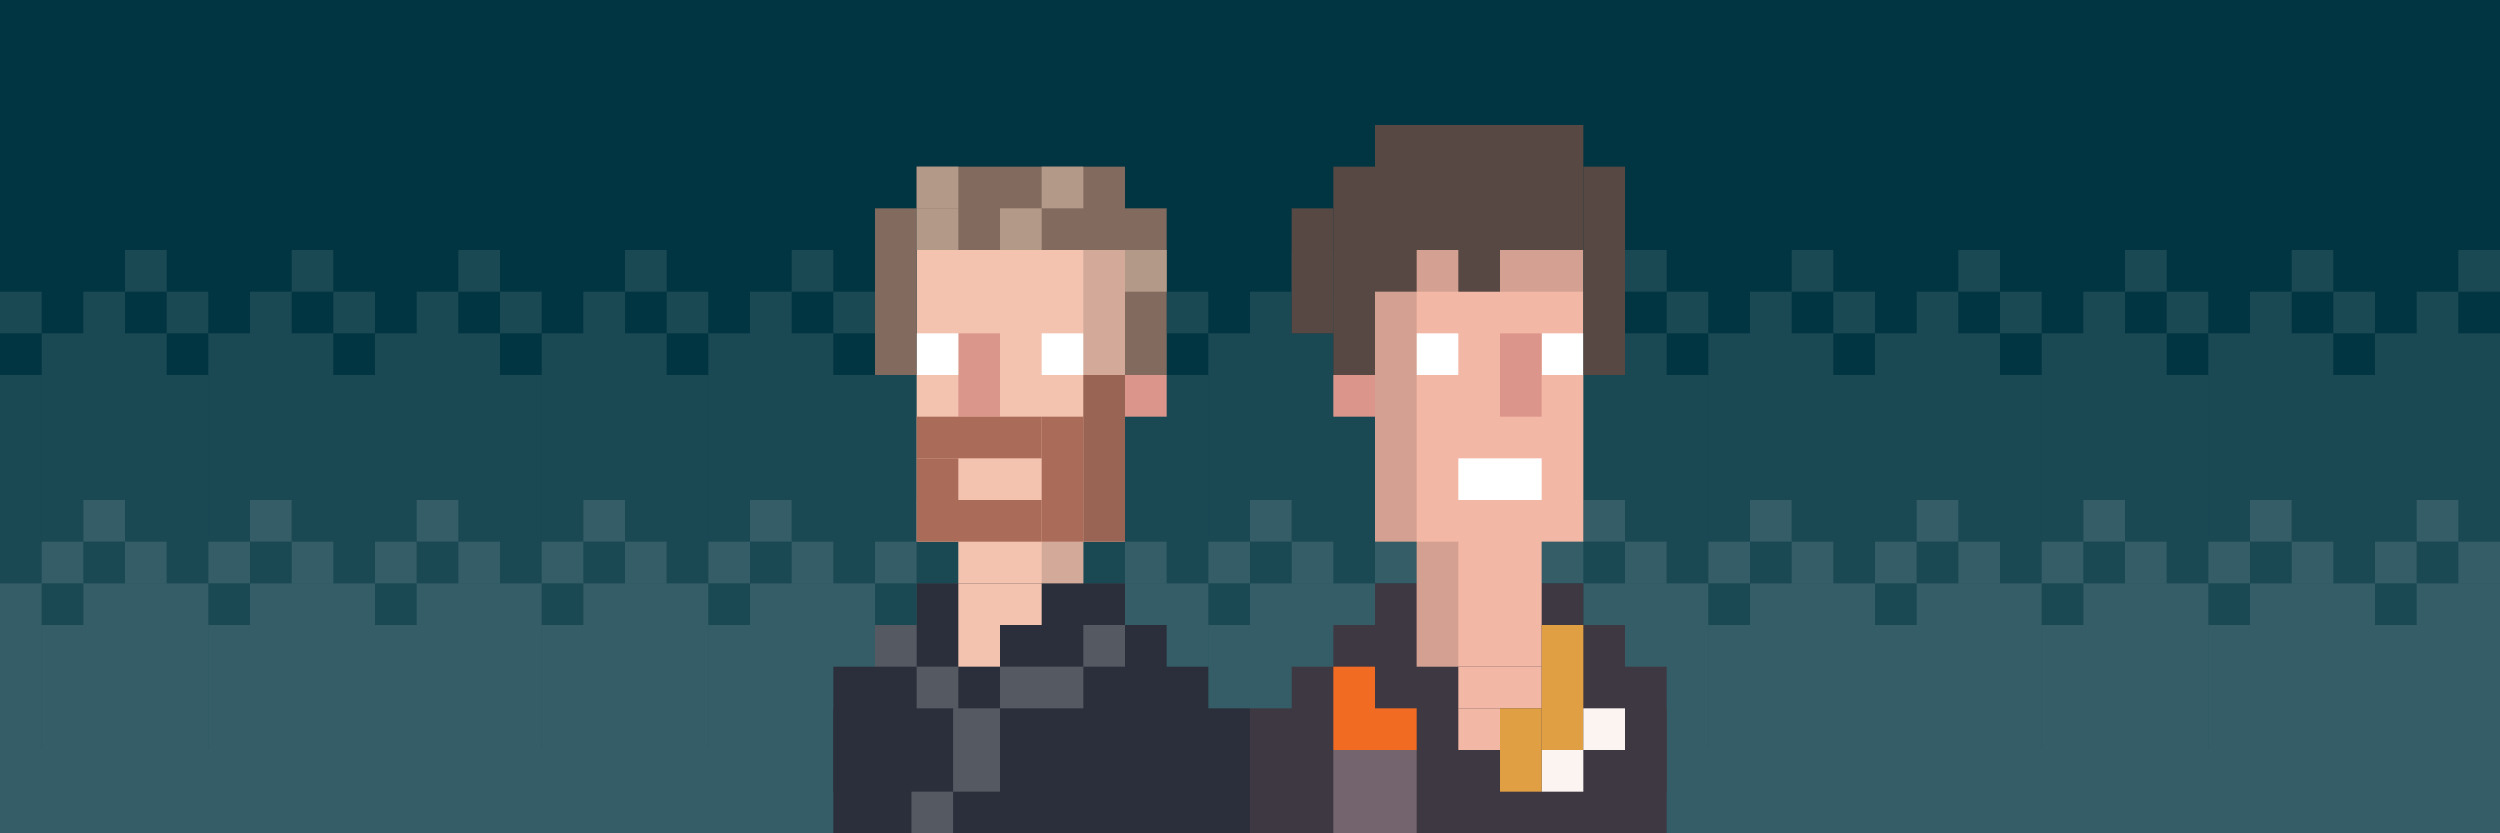 <svg width="720" height="240" viewBox="0 0 720 240" fill="none" xmlns="http://www.w3.org/2000/svg">
<rect x="0" y="0" width="720" height="240" fill="#808080" stroke="none"/>
<g clip-path="url(#clip0_2028_6166)">
<rect width="720" height="240" fill="#013541"/>
<rect x="492" y="180" width="48" height="36" fill="white" fill-opacity="0.2"/>
<rect x="492" y="156" width="12" height="12" fill="white" fill-opacity="0.2"/>
<rect x="504" y="168" width="36" height="12" fill="white" fill-opacity="0.2"/>
<rect x="516" y="156" width="12" height="12" fill="white" fill-opacity="0.2"/>
<rect x="504" y="144" width="12" height="12" fill="white" fill-opacity="0.2"/>
<rect x="492" y="168" width="12" height="12" fill="white" fill-opacity="0.1"/>
<rect x="504" y="156" width="12" height="12" fill="white" fill-opacity="0.1"/>
<rect x="528" y="156" width="12" height="12" fill="white" fill-opacity="0.1"/>
<rect x="516" y="144" width="24" height="12" fill="white" fill-opacity="0.1"/>
<rect x="492" y="144" width="12" height="12" fill="white" fill-opacity="0.1"/>
<rect x="444" y="180" width="48" height="36" fill="white" fill-opacity="0.2"/>
<rect x="444" y="156" width="12" height="12" fill="white" fill-opacity="0.2"/>
<rect x="456" y="168" width="36" height="12" fill="white" fill-opacity="0.2"/>
<rect x="468" y="156" width="12" height="12" fill="white" fill-opacity="0.2"/>
<rect x="456" y="144" width="12" height="12" fill="white" fill-opacity="0.2"/>
<rect x="444" y="168" width="12" height="12" fill="white" fill-opacity="0.1"/>
<rect x="456" y="156" width="12" height="12" fill="white" fill-opacity="0.1"/>
<rect x="480" y="156" width="12" height="12" fill="white" fill-opacity="0.1"/>
<rect x="468" y="144" width="24" height="12" fill="white" fill-opacity="0.1"/>
<rect x="444" y="144" width="12" height="12" fill="white" fill-opacity="0.1"/>
<rect x="396" y="180" width="48" height="36" fill="white" fill-opacity="0.2"/>
<rect x="396" y="156" width="12" height="12" fill="white" fill-opacity="0.2"/>
<rect x="408" y="168" width="36" height="12" fill="white" fill-opacity="0.2"/>
<rect x="420" y="156" width="12" height="12" fill="white" fill-opacity="0.2"/>
<rect x="408" y="144" width="12" height="12" fill="white" fill-opacity="0.2"/>
<rect x="396" y="168" width="12" height="12" fill="white" fill-opacity="0.1"/>
<rect x="408" y="156" width="12" height="12" fill="white" fill-opacity="0.1"/>
<rect x="432" y="156" width="12" height="12" fill="white" fill-opacity="0.1"/>
<rect x="420" y="144" width="24" height="12" fill="white" fill-opacity="0.1"/>
<rect x="396" y="144" width="12" height="12" fill="white" fill-opacity="0.1"/>
<rect x="348" y="180" width="48" height="36" fill="white" fill-opacity="0.2"/>
<rect x="348" y="156" width="12" height="12" fill="white" fill-opacity="0.2"/>
<rect x="360" y="168" width="36" height="12" fill="white" fill-opacity="0.2"/>
<rect x="372" y="156" width="12" height="12" fill="white" fill-opacity="0.2"/>
<rect x="360" y="144" width="12" height="12" fill="white" fill-opacity="0.2"/>
<rect x="348" y="168" width="12" height="12" fill="white" fill-opacity="0.1"/>
<rect x="360" y="156" width="12" height="12" fill="white" fill-opacity="0.1"/>
<rect x="384" y="156" width="12" height="12" fill="white" fill-opacity="0.1"/>
<rect x="372" y="144" width="24" height="12" fill="white" fill-opacity="0.1"/>
<rect x="348" y="144" width="12" height="12" fill="white" fill-opacity="0.1"/>
<rect x="300" y="180" width="48" height="36" fill="white" fill-opacity="0.2"/>
<rect x="300" y="156" width="12" height="12" fill="white" fill-opacity="0.2"/>
<rect x="312" y="168" width="36" height="12" fill="white" fill-opacity="0.2"/>
<rect x="324" y="156" width="12" height="12" fill="white" fill-opacity="0.2"/>
<rect x="312" y="144" width="12" height="12" fill="white" fill-opacity="0.2"/>
<rect x="300" y="168" width="12" height="12" fill="white" fill-opacity="0.1"/>
<rect x="312" y="156" width="12" height="12" fill="white" fill-opacity="0.1"/>
<rect x="336" y="156" width="12" height="12" fill="white" fill-opacity="0.1"/>
<rect x="324" y="144" width="24" height="12" fill="white" fill-opacity="0.1"/>
<rect x="300" y="144" width="12" height="12" fill="white" fill-opacity="0.1"/>
<rect x="252" y="180" width="48" height="36" fill="white" fill-opacity="0.2"/>
<rect x="252" y="156" width="12" height="12" fill="white" fill-opacity="0.2"/>
<rect x="264" y="168" width="36" height="12" fill="white" fill-opacity="0.2"/>
<rect x="276" y="156" width="12" height="12" fill="white" fill-opacity="0.2"/>
<rect x="264" y="144" width="12" height="12" fill="white" fill-opacity="0.2"/>
<rect x="252" y="168" width="12" height="12" fill="white" fill-opacity="0.1"/>
<rect x="264" y="156" width="12" height="12" fill="white" fill-opacity="0.1"/>
<rect x="288" y="156" width="12" height="12" fill="white" fill-opacity="0.1"/>
<rect x="276" y="144" width="24" height="12" fill="white" fill-opacity="0.1"/>
<rect x="252" y="144" width="12" height="12" fill="white" fill-opacity="0.1"/>
<rect x="204" y="180" width="48" height="36" fill="white" fill-opacity="0.2"/>
<rect x="204" y="156" width="12" height="12" fill="white" fill-opacity="0.2"/>
<rect x="216" y="168" width="36" height="12" fill="white" fill-opacity="0.2"/>
<rect x="228" y="156" width="12" height="12" fill="white" fill-opacity="0.2"/>
<rect x="216" y="144" width="12" height="12" fill="white" fill-opacity="0.2"/>
<rect x="204" y="168" width="12" height="12" fill="white" fill-opacity="0.1"/>
<rect x="216" y="156" width="12" height="12" fill="white" fill-opacity="0.1"/>
<rect x="240" y="156" width="12" height="12" fill="white" fill-opacity="0.1"/>
<rect x="228" y="144" width="24" height="12" fill="white" fill-opacity="0.1"/>
<rect x="204" y="144" width="12" height="12" fill="white" fill-opacity="0.1"/>
<rect x="156" y="180" width="48" height="36" fill="white" fill-opacity="0.2"/>
<rect x="156" y="156" width="12" height="12" fill="white" fill-opacity="0.2"/>
<rect x="168" y="168" width="36" height="12" fill="white" fill-opacity="0.2"/>
<rect x="180" y="156" width="12" height="12" fill="white" fill-opacity="0.2"/>
<rect x="168" y="144" width="12" height="12" fill="white" fill-opacity="0.2"/>
<rect x="156" y="168" width="12" height="12" fill="white" fill-opacity="0.1"/>
<rect x="168" y="156" width="12" height="12" fill="white" fill-opacity="0.1"/>
<rect x="192" y="156" width="12" height="12" fill="white" fill-opacity="0.1"/>
<rect x="180" y="144" width="24" height="12" fill="white" fill-opacity="0.1"/>
<rect x="156" y="144" width="12" height="12" fill="white" fill-opacity="0.1"/>
<rect x="108" y="180" width="48" height="36" fill="white" fill-opacity="0.2"/>
<rect x="108" y="156" width="12" height="12" fill="white" fill-opacity="0.2"/>
<rect x="120" y="168" width="36" height="12" fill="white" fill-opacity="0.2"/>
<rect x="132" y="156" width="12" height="12" fill="white" fill-opacity="0.2"/>
<rect x="120" y="144" width="12" height="12" fill="white" fill-opacity="0.2"/>
<rect x="108" y="168" width="12" height="12" fill="white" fill-opacity="0.1"/>
<rect x="120" y="156" width="12" height="12" fill="white" fill-opacity="0.1"/>
<rect x="144" y="156" width="12" height="12" fill="white" fill-opacity="0.1"/>
<rect x="132" y="144" width="24" height="12" fill="white" fill-opacity="0.1"/>
<rect x="108" y="144" width="12" height="12" fill="white" fill-opacity="0.1"/>
<rect x="60" y="180" width="48" height="36" fill="white" fill-opacity="0.2"/>
<rect x="60" y="156" width="12" height="12" fill="white" fill-opacity="0.2"/>
<rect x="72" y="168" width="36" height="12" fill="white" fill-opacity="0.2"/>
<rect x="84" y="156" width="12" height="12" fill="white" fill-opacity="0.2"/>
<rect x="72" y="144" width="12" height="12" fill="white" fill-opacity="0.2"/>
<rect x="60" y="168" width="12" height="12" fill="white" fill-opacity="0.1"/>
<rect x="72" y="156" width="12" height="12" fill="white" fill-opacity="0.1"/>
<rect x="96" y="156" width="12" height="12" fill="white" fill-opacity="0.1"/>
<rect x="84" y="144" width="24" height="12" fill="white" fill-opacity="0.1"/>
<rect x="60" y="144" width="12" height="12" fill="white" fill-opacity="0.1"/>
<rect x="12" y="180" width="48" height="36" fill="white" fill-opacity="0.2"/>
<rect x="12" y="156" width="12" height="12" fill="white" fill-opacity="0.2"/>
<rect x="24" y="168" width="36" height="12" fill="white" fill-opacity="0.2"/>
<rect x="36" y="156" width="12" height="12" fill="white" fill-opacity="0.2"/>
<rect x="24" y="144" width="12" height="12" fill="white" fill-opacity="0.2"/>
<rect x="12" y="168" width="12" height="12" fill="white" fill-opacity="0.1"/>
<rect x="24" y="156" width="12" height="12" fill="white" fill-opacity="0.1"/>
<rect x="48" y="156" width="12" height="12" fill="white" fill-opacity="0.1"/>
<rect x="36" y="144" width="24" height="12" fill="white" fill-opacity="0.1"/>
<rect x="12" y="144" width="12" height="12" fill="white" fill-opacity="0.1"/>
<rect x="-36" y="180" width="48" height="36" fill="white" fill-opacity="0.2"/>
<rect x="-24" y="168" width="36" height="12" fill="white" fill-opacity="0.2"/>
<rect y="156" width="12" height="12" fill="white" fill-opacity="0.1"/>
<rect x="-12" y="144" width="24" height="12" fill="white" fill-opacity="0.1"/>
<rect x="684" y="180" width="48" height="36" fill="white" fill-opacity="0.2"/>
<rect x="684" y="156" width="12" height="12" fill="white" fill-opacity="0.2"/>
<rect x="696" y="168" width="36" height="12" fill="white" fill-opacity="0.2"/>
<rect x="708" y="156" width="12" height="12" fill="white" fill-opacity="0.2"/>
<rect x="696" y="144" width="12" height="12" fill="white" fill-opacity="0.2"/>
<rect x="684" y="168" width="12" height="12" fill="white" fill-opacity="0.1"/>
<rect x="696" y="156" width="12" height="12" fill="white" fill-opacity="0.1"/>
<rect x="708" y="144" width="24" height="12" fill="white" fill-opacity="0.1"/>
<rect x="684" y="144" width="12" height="12" fill="white" fill-opacity="0.1"/>
<rect x="636" y="180" width="48" height="36" fill="white" fill-opacity="0.2"/>
<rect x="636" y="156" width="12" height="12" fill="white" fill-opacity="0.2"/>
<rect x="648" y="168" width="36" height="12" fill="white" fill-opacity="0.2"/>
<rect x="660" y="156" width="12" height="12" fill="white" fill-opacity="0.2"/>
<rect x="648" y="144" width="12" height="12" fill="white" fill-opacity="0.2"/>
<rect x="636" y="168" width="12" height="12" fill="white" fill-opacity="0.1"/>
<rect x="648" y="156" width="12" height="12" fill="white" fill-opacity="0.1"/>
<rect x="672" y="156" width="12" height="12" fill="white" fill-opacity="0.1"/>
<rect x="660" y="144" width="24" height="12" fill="white" fill-opacity="0.1"/>
<rect x="636" y="144" width="12" height="12" fill="white" fill-opacity="0.1"/>
<rect x="588" y="180" width="48" height="36" fill="white" fill-opacity="0.2"/>
<rect x="588" y="156" width="12" height="12" fill="white" fill-opacity="0.2"/>
<rect x="600" y="168" width="36" height="12" fill="white" fill-opacity="0.2"/>
<rect x="612" y="156" width="12" height="12" fill="white" fill-opacity="0.2"/>
<rect x="600" y="144" width="12" height="12" fill="white" fill-opacity="0.2"/>
<rect x="588" y="168" width="12" height="12" fill="white" fill-opacity="0.1"/>
<rect x="600" y="156" width="12" height="12" fill="white" fill-opacity="0.1"/>
<rect x="624" y="156" width="12" height="12" fill="white" fill-opacity="0.1"/>
<rect x="612" y="144" width="24" height="12" fill="white" fill-opacity="0.1"/>
<rect x="588" y="144" width="12" height="12" fill="white" fill-opacity="0.1"/>
<rect x="540" y="180" width="48" height="36" fill="white" fill-opacity="0.2"/>
<rect x="540" y="156" width="12" height="12" fill="white" fill-opacity="0.2"/>
<rect x="552" y="168" width="36" height="12" fill="white" fill-opacity="0.2"/>
<rect x="564" y="156" width="12" height="12" fill="white" fill-opacity="0.2"/>
<rect x="552" y="144" width="12" height="12" fill="white" fill-opacity="0.2"/>
<rect x="540" y="168" width="12" height="12" fill="white" fill-opacity="0.1"/>
<rect x="552" y="156" width="12" height="12" fill="white" fill-opacity="0.1"/>
<rect x="576" y="156" width="12" height="12" fill="white" fill-opacity="0.1"/>
<rect x="564" y="144" width="24" height="12" fill="white" fill-opacity="0.1"/>
<rect x="540" y="144" width="12" height="12" fill="white" fill-opacity="0.1"/>
<rect width="48" height="36" transform="matrix(-1 0 0 1 204 108)" fill="white" fill-opacity="0.1"/>
<rect width="12" height="12" transform="matrix(-1 0 0 1 204 84)" fill="white" fill-opacity="0.1"/>
<rect width="36" height="12" transform="matrix(-1 0 0 1 192 96)" fill="white" fill-opacity="0.1"/>
<rect width="12" height="12" transform="matrix(-1 0 0 1 180 84)" fill="white" fill-opacity="0.1"/>
<rect width="12" height="12" transform="matrix(-1 0 0 1 192 72)" fill="white" fill-opacity="0.1"/>
<rect width="48" height="36" transform="matrix(-1 0 0 1 252 108)" fill="white" fill-opacity="0.1"/>
<rect width="12" height="12" transform="matrix(-1 0 0 1 252 84)" fill="white" fill-opacity="0.1"/>
<rect width="36" height="12" transform="matrix(-1 0 0 1 240 96)" fill="white" fill-opacity="0.1"/>
<rect width="12" height="12" transform="matrix(-1 0 0 1 228 84)" fill="white" fill-opacity="0.1"/>
<rect width="12" height="12" transform="matrix(-1 0 0 1 240 72)" fill="white" fill-opacity="0.1"/>
<rect width="48" height="36" transform="matrix(-1 0 0 1 300 108)" fill="white" fill-opacity="0.1"/>
<rect width="12" height="12" transform="matrix(-1 0 0 1 300 84)" fill="white" fill-opacity="0.1"/>
<rect width="36" height="12" transform="matrix(-1 0 0 1 288 96)" fill="white" fill-opacity="0.1"/>
<rect width="12" height="12" transform="matrix(-1 0 0 1 276 84)" fill="white" fill-opacity="0.1"/>
<rect width="12" height="12" transform="matrix(-1 0 0 1 288 72)" fill="white" fill-opacity="0.1"/>
<rect width="48" height="36" transform="matrix(-1 0 0 1 348 108)" fill="white" fill-opacity="0.1"/>
<rect width="12" height="12" transform="matrix(-1 0 0 1 348 84)" fill="white" fill-opacity="0.1"/>
<rect width="36" height="12" transform="matrix(-1 0 0 1 336 96)" fill="white" fill-opacity="0.1"/>
<rect width="12" height="12" transform="matrix(-1 0 0 1 324 84)" fill="white" fill-opacity="0.1"/>
<rect width="12" height="12" transform="matrix(-1 0 0 1 336 72)" fill="white" fill-opacity="0.1"/>
<rect width="48" height="36" transform="matrix(-1 0 0 1 396 108)" fill="white" fill-opacity="0.1"/>
<rect width="12" height="12" transform="matrix(-1 0 0 1 396 84)" fill="white" fill-opacity="0.1"/>
<rect width="36" height="12" transform="matrix(-1 0 0 1 384 96)" fill="white" fill-opacity="0.1"/>
<rect width="12" height="12" transform="matrix(-1 0 0 1 372 84)" fill="white" fill-opacity="0.1"/>
<rect width="12" height="12" transform="matrix(-1 0 0 1 384 72)" fill="white" fill-opacity="0.1"/>
<rect width="48" height="36" transform="matrix(-1 0 0 1 444 108)" fill="white" fill-opacity="0.1"/>
<rect width="12" height="12" transform="matrix(-1 0 0 1 444 84)" fill="white" fill-opacity="0.1"/>
<rect width="36" height="12" transform="matrix(-1 0 0 1 432 96)" fill="white" fill-opacity="0.1"/>
<rect width="12" height="12" transform="matrix(-1 0 0 1 420 84)" fill="white" fill-opacity="0.1"/>
<rect width="12" height="12" transform="matrix(-1 0 0 1 432 72)" fill="white" fill-opacity="0.1"/>
<rect width="48" height="36" transform="matrix(-1 0 0 1 492 108)" fill="white" fill-opacity="0.1"/>
<rect width="12" height="12" transform="matrix(-1 0 0 1 492 84)" fill="white" fill-opacity="0.1"/>
<rect width="36" height="12" transform="matrix(-1 0 0 1 480 96)" fill="white" fill-opacity="0.1"/>
<rect width="12" height="12" transform="matrix(-1 0 0 1 468 84)" fill="white" fill-opacity="0.1"/>
<rect width="12" height="12" transform="matrix(-1 0 0 1 480 72)" fill="white" fill-opacity="0.1"/>
<rect width="48" height="36" transform="matrix(-1 0 0 1 540 108)" fill="white" fill-opacity="0.1"/>
<rect width="12" height="12" transform="matrix(-1 0 0 1 540 84)" fill="white" fill-opacity="0.1"/>
<rect width="36" height="12" transform="matrix(-1 0 0 1 528 96)" fill="white" fill-opacity="0.1"/>
<rect width="12" height="12" transform="matrix(-1 0 0 1 516 84)" fill="white" fill-opacity="0.1"/>
<rect width="12" height="12" transform="matrix(-1 0 0 1 528 72)" fill="white" fill-opacity="0.1"/>
<rect width="48" height="36" transform="matrix(-1 0 0 1 12 108)" fill="white" fill-opacity="0.1"/>
<rect width="12" height="12" transform="matrix(-1 0 0 1 12 84)" fill="white" fill-opacity="0.1"/>
<rect width="48" height="36" transform="matrix(-1 0 0 1 60 108)" fill="white" fill-opacity="0.1"/>
<rect width="12" height="12" transform="matrix(-1 0 0 1 60 84)" fill="white" fill-opacity="0.1"/>
<rect width="36" height="12" transform="matrix(-1 0 0 1 48 96)" fill="white" fill-opacity="0.1"/>
<rect width="12" height="12" transform="matrix(-1 0 0 1 36 84)" fill="white" fill-opacity="0.1"/>
<rect width="12" height="12" transform="matrix(-1 0 0 1 48 72)" fill="white" fill-opacity="0.1"/>
<rect width="48" height="36" transform="matrix(-1 0 0 1 108 108)" fill="white" fill-opacity="0.1"/>
<rect width="12" height="12" transform="matrix(-1 0 0 1 108 84)" fill="white" fill-opacity="0.1"/>
<rect width="36" height="12" transform="matrix(-1 0 0 1 96 96)" fill="white" fill-opacity="0.1"/>
<rect width="12" height="12" transform="matrix(-1 0 0 1 84 84)" fill="white" fill-opacity="0.1"/>
<rect width="12" height="12" transform="matrix(-1 0 0 1 96 72)" fill="white" fill-opacity="0.1"/>
<rect width="48" height="36" transform="matrix(-1 0 0 1 156 108)" fill="white" fill-opacity="0.1"/>
<rect width="12" height="12" transform="matrix(-1 0 0 1 156 84)" fill="white" fill-opacity="0.1"/>
<rect width="36" height="12" transform="matrix(-1 0 0 1 144 96)" fill="white" fill-opacity="0.1"/>
<rect width="12" height="12" transform="matrix(-1 0 0 1 132 84)" fill="white" fill-opacity="0.1"/>
<rect width="12" height="12" transform="matrix(-1 0 0 1 144 72)" fill="white" fill-opacity="0.1"/>
<rect width="48" height="36" transform="matrix(-1 0 0 1 588 108)" fill="white" fill-opacity="0.1"/>
<rect width="12" height="12" transform="matrix(-1 0 0 1 588 84)" fill="white" fill-opacity="0.1"/>
<rect width="36" height="12" transform="matrix(-1 0 0 1 576 96)" fill="white" fill-opacity="0.1"/>
<rect width="12" height="12" transform="matrix(-1 0 0 1 564 84)" fill="white" fill-opacity="0.1"/>
<rect width="12" height="12" transform="matrix(-1 0 0 1 576 72)" fill="white" fill-opacity="0.1"/>
<rect width="48" height="36" transform="matrix(-1 0 0 1 636 108)" fill="white" fill-opacity="0.1"/>
<rect width="12" height="12" transform="matrix(-1 0 0 1 636 84)" fill="white" fill-opacity="0.1"/>
<rect width="36" height="12" transform="matrix(-1 0 0 1 624 96)" fill="white" fill-opacity="0.1"/>
<rect width="12" height="12" transform="matrix(-1 0 0 1 612 84)" fill="white" fill-opacity="0.1"/>
<rect width="12" height="12" transform="matrix(-1 0 0 1 624 72)" fill="white" fill-opacity="0.1"/>
<rect width="48" height="36" transform="matrix(-1 0 0 1 684 108)" fill="white" fill-opacity="0.1"/>
<rect width="12" height="12" transform="matrix(-1 0 0 1 684 84)" fill="white" fill-opacity="0.1"/>
<rect width="36" height="12" transform="matrix(-1 0 0 1 672 96)" fill="white" fill-opacity="0.1"/>
<rect width="12" height="12" transform="matrix(-1 0 0 1 660 84)" fill="white" fill-opacity="0.1"/>
<rect width="12" height="12" transform="matrix(-1 0 0 1 672 72)" fill="white" fill-opacity="0.1"/>
<rect width="48" height="36" transform="matrix(-1 0 0 1 732 108)" fill="white" fill-opacity="0.1"/>
<rect width="36" height="12" transform="matrix(-1 0 0 1 720 96)" fill="white" fill-opacity="0.1"/>
<rect width="12" height="12" transform="matrix(-1 0 0 1 708 84)" fill="white" fill-opacity="0.1"/>
<rect width="12" height="12" transform="matrix(-1 0 0 1 720 72)" fill="white" fill-opacity="0.1"/>
<rect y="216" width="720" height="24" fill="white" fill-opacity="0.2"/>
<rect width="60" height="84" transform="matrix(-1 0 0 1 324 72)" fill="#F3C3AF"/>
<rect width="12" height="24" transform="matrix(-1 0 0 1 288 96)" fill="#DA968B"/>
<rect width="36" height="60" transform="matrix(-1 0 0 1 312 144)" fill="#F3C3AF"/>
<rect width="12" height="12" transform="matrix(-1 0 0 1 312 96)" fill="white"/>
<rect width="12" height="12" transform="matrix(-1 0 0 1 276 96)" fill="white"/>
<rect width="12" height="12" transform="matrix(-1 0 0 1 336 108)" fill="#DC958B"/>
<rect width="60" height="36" transform="matrix(-1 0 0 1 324 168)" fill="#2B2F3B"/>
<rect width="84" height="36" transform="matrix(-1 0 0 1 336 180)" fill="#2B2F3B"/>
<rect width="108" height="36" transform="matrix(-1 0 0 1 348 192)" fill="#2B2F3B"/>
<rect width="120" height="36" transform="matrix(-1 0 0 1 360 204)" fill="#2B2F3B"/>
<rect width="60" height="24" transform="matrix(-1 0 0 1 324 48)" fill="#826A5E"/>
<rect width="12" height="48" transform="matrix(-1 0 0 1 264 60)" fill="#826A5E"/>
<rect width="12" height="12" transform="matrix(-1 0 0 1 312 48)" fill="#B39987"/>
<rect width="24" height="12" transform="matrix(-1 0 0 1 300 168)" fill="#F3C3AF"/>
<rect width="12" height="12" transform="matrix(-1 0 0 1 288 180)" fill="#F3C3AF"/>
<rect width="12" height="12" transform="matrix(-1 0 0 1 276 48)" fill="#B39987"/>
<rect width="12" height="12" transform="matrix(-1 0 0 1 300 60)" fill="#B39987"/>
<rect width="12" height="12" transform="matrix(-1 0 0 1 276 60)" fill="#B39987"/>
<rect width="12" height="48" transform="matrix(-1 0 0 1 336 60)" fill="#826A5E"/>
<rect width="36" height="12" transform="matrix(-1 0 0 1 300 120)" fill="#AA6B59"/>
<rect width="36" height="12" transform="matrix(-1 0 0 1 300 144)" fill="#AA6B59"/>
<rect width="12" height="36" transform="matrix(-1 0 0 1 312 120)" fill="#AA6B59"/>
<rect width="12" height="12" transform="matrix(-1 0 0 1 276 132)" fill="#AA6B59"/>
<rect width="12" height="48" transform="matrix(-1 0 0 1 324 108)" fill="#AA6B59"/>
<rect width="12" height="12" transform="matrix(-1 0 0 1 336 72)" fill="#B39987"/>
<rect opacity="0.2" width="12" height="84" transform="matrix(-1 0 0 1 324 72)" fill="#574843"/>
<rect opacity="0.2" width="12" height="12" transform="matrix(-1 0 0 1 312 156)" fill="#574843"/>
<rect opacity="0.2" width="12" height="12" transform="matrix(-1 0 0 1 324 180)" fill="white"/>
<rect opacity="0.2" width="12" height="12" transform="matrix(-1 0 0 1 274.5 228)" fill="white"/>
<rect opacity="0.2" width="24" height="12" transform="matrix(-1 0 0 1 312 192)" fill="white"/>
<rect opacity="0.2" width="12" height="12" transform="matrix(-1 0 0 1 276 192)" fill="white"/>
<rect opacity="0.2" width="12" height="12" transform="matrix(-1 0 0 1 264 180)" fill="white"/>
<rect opacity="0.2" width="13.5" height="24" transform="matrix(-1 0 0 1 288 204)" fill="white"/>
<rect width="60" height="36" transform="matrix(-1 0 0 1 456 168)" fill="#3E3842"/>
<rect width="84" height="36" transform="matrix(-1 0 0 1 468 180)" fill="#3E3842"/>
<rect width="108" height="36" transform="matrix(-1 0 0 1 480 192)" fill="#3E3842"/>
<rect width="120" height="36" transform="matrix(-1 0 0 1 480 204)" fill="#3E3842"/>
<rect width="36" height="48" transform="matrix(-1 0 0 1 444 144)" fill="#F3B7A5"/>
<rect width="24" height="12" transform="matrix(-1 0 0 1 444 192)" fill="#F3B7A5"/>
<rect width="12" height="12" transform="matrix(-1 0 0 1 432 204)" fill="#F3B7A5"/>
<rect width="60" height="84" transform="matrix(-1 0 0 1 456 72)" fill="#F3B7A5"/>
<rect width="24" height="12" transform="matrix(-1 0 0 1 444 132)" fill="white"/>
<rect width="12" height="12" transform="matrix(-1 0 0 1 420 96)" fill="white"/>
<rect width="12" height="12" transform="matrix(-1 0 0 1 396 108)" fill="#DC958B"/>
<rect width="12" height="12" transform="matrix(-1 0 0 1 456 96)" fill="white"/>
<rect width="12" height="24" transform="matrix(-1 0 0 1 444 96)" fill="#DC958B"/>
<rect opacity="0.2" width="48" height="12" transform="matrix(-1 0 0 1 456 72)" fill="#574843"/>
<rect opacity="0.2" width="12" height="84" transform="matrix(-1 0 0 1 408 72)" fill="#574843"/>
<rect opacity="0.2" width="12" height="36" transform="matrix(-1 0 0 1 420 156)" fill="#574843"/>
<rect width="12" height="60" transform="matrix(-1 0 0 1 468 48)" fill="#574843"/>
<rect width="12" height="12" transform="matrix(-1 0 0 1 432 72)" fill="#574843"/>
<rect width="12" height="12" transform="matrix(-1 0 0 1 408 72)" fill="#574843"/>
<rect width="12" height="60" transform="matrix(-1 0 0 1 396 48)" fill="#574843"/>
<rect width="12" height="36" transform="matrix(-1 0 0 1 384 60)" fill="#574843"/>
<rect width="60" height="36" transform="matrix(-1 0 0 1 456 36)" fill="#574843"/>
<rect width="12" height="36" transform="matrix(-1 0 0 1 456 180)" fill="#E19F44"/>
<rect width="12" height="24" transform="matrix(-1 0 0 1 396 192)" fill="#F16B22"/>
<rect width="12" height="12" transform="matrix(-1 0 0 1 456 216)" fill="#FCF4F1"/>
<rect width="12" height="12" transform="matrix(-1 0 0 1 468 204)" fill="#FCF4F1"/>
<rect width="12" height="24" transform="matrix(-1 0 0 1 444 204)" fill="#E19F44"/>
<rect width="12" height="12" transform="matrix(-1 0 0 1 408 204)" fill="#F16B22"/>
<rect width="24" height="24" transform="matrix(-1 0 0 1 408 216)" fill="#74646E"/>
</g>
<defs>
<clipPath id="clip0_2028_6166">
<rect width="720" height="240" fill="white"/>
</clipPath>
</defs>
</svg>
